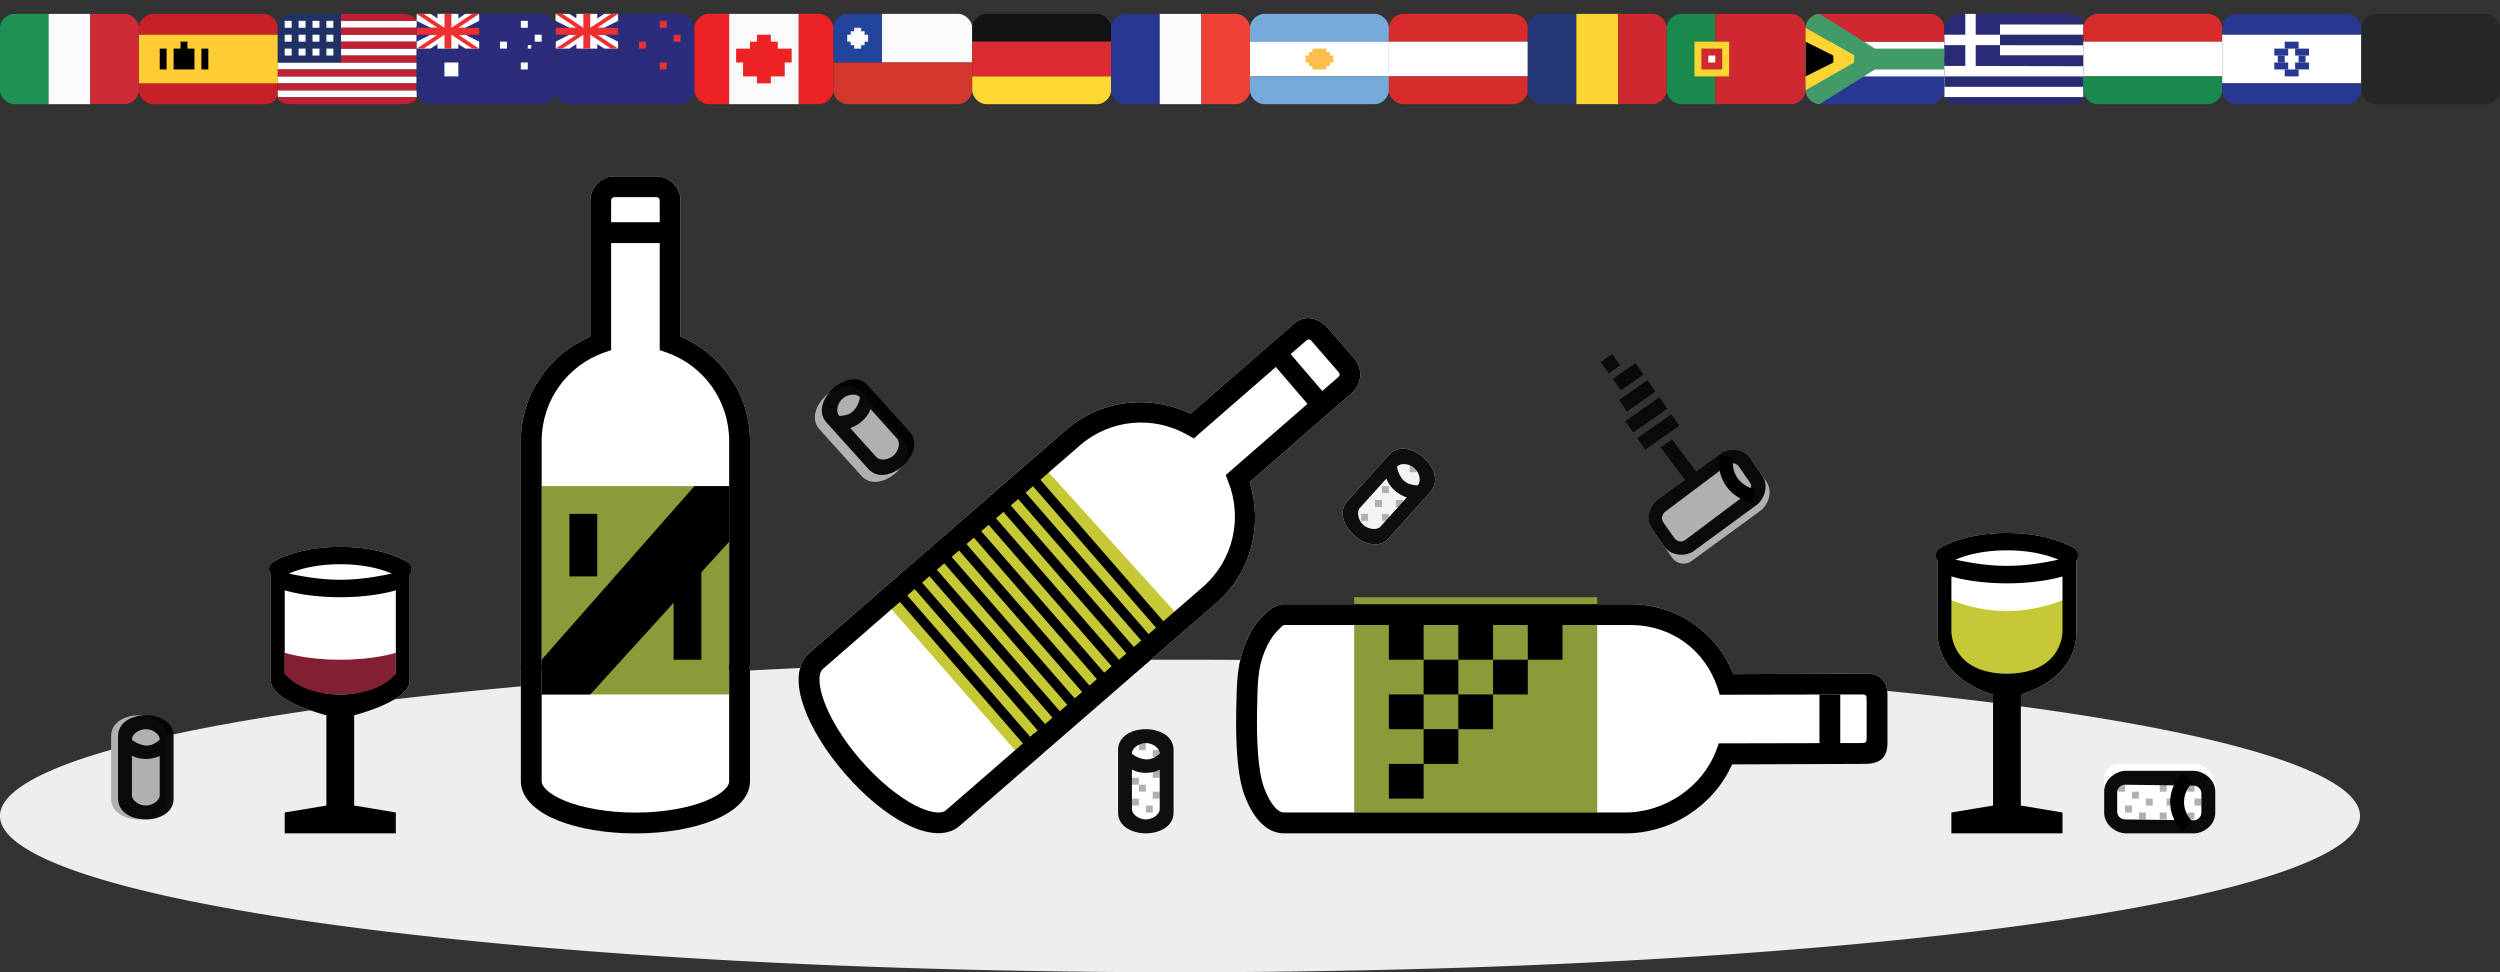 <?xml version="1.0" encoding="UTF-8" standalone="no"?>
<!-- Created with Inkscape (http://www.inkscape.org/) -->

<svg
   xmlns:dc="http://purl.org/dc/elements/1.1/"
   xmlns:cc="http://creativecommons.org/ns#"
   xmlns:rdf="http://www.w3.org/1999/02/22-rdf-syntax-ns#"
   xmlns:svg="http://www.w3.org/2000/svg"
   xmlns="http://www.w3.org/2000/svg"
   xmlns:sodipodi="http://sodipodi.sourceforge.net/DTD/sodipodi-0.dtd"
   xmlns:inkscape="http://www.inkscape.org/namespaces/inkscape"
   width="360"
   height="140"
   id="svg2"
   version="1.1"
   inkscape:version="0.48.2 r9819"
   sodipodi:docname="sprite.svg"
   inkscape:export-filename="../sprite@2x.png"
   inkscape:export-xdpi="180"
   inkscape:export-ydpi="180">
  <rect width="100%" height="100%" fill="#333333" stroke="none"/>
  <defs
     id="defs4">
    <inkscape:perspective
       sodipodi:type="inkscape:persp3d"
       inkscape:vp_x="0 : 400 : 1"
       inkscape:vp_y="0 : 1000 : 0"
       inkscape:vp_z="960 : 400 : 1"
       inkscape:persp3d-origin="480 : 266.66667 : 1"
       id="perspective3822" />
    <clipPath
       clipPathUnits="userSpaceOnUse"
       id="clipPath11799">
      <rect
         y="252.362"
         x="20"
         height="20"
         width="20"
         id="rect11801"
         style="color:#000000;fill:#e6e6e6;fill-opacity:1;fill-rule:nonzero;stroke:none;stroke-width:3;marker:none;visibility:visible;display:inline;overflow:visible;enable-background:accumulate"
         ry="10" />
    </clipPath>
    <clipPath
       clipPathUnits="userSpaceOnUse"
       id="clipPath11803">
      <rect
         y="252.362"
         x="20"
         height="20"
         width="20"
         id="rect11805"
         style="color:#000000;fill:#e6e6e6;fill-opacity:1;fill-rule:nonzero;stroke:none;stroke-width:3;marker:none;visibility:visible;display:inline;overflow:visible;enable-background:accumulate"
         ry="10" />
    </clipPath>
    <clipPath
       clipPathUnits="userSpaceOnUse"
       id="clipPath11807">
      <rect
         y="252.362"
         x="20"
         height="20"
         width="20"
         id="rect11809"
         style="color:#000000;fill:#e6e6e6;fill-opacity:1;fill-rule:nonzero;stroke:none;stroke-width:3;marker:none;visibility:visible;display:inline;overflow:visible;enable-background:accumulate"
         ry="10" />
    </clipPath>
  </defs>
  <sodipodi:namedview
     id="base"
     pagecolor="#ffffff"
     bordercolor="#666666"
     borderopacity="1.0"
     inkscape:pageopacity="0.0"
     inkscape:pageshadow="2"
     inkscape:zoom="1"
     inkscape:cx="237.48857"
     inkscape:cy="66.764437"
     inkscape:document-units="px"
     inkscape:current-layer="layer1"
     showgrid="false"
     inkscape:window-width="1280"
     inkscape:window-height="752"
     inkscape:window-x="0"
     inkscape:window-y="0"
     inkscape:window-maximized="1"
     showguides="true"
     inkscape:guide-bbox="true">
    <inkscape:grid
       type="xygrid"
       id="grid2985"
       empspacing="5"
       visible="true"
       enabled="true"
       snapvisiblegridlinesonly="true"
       color="#000000"
       opacity="0.063"
       empcolor="#000000"
       empopacity="0.125" />
  </sodipodi:namedview>
  <g
     inkscape:label="Layer 1"
     inkscape:groupmode="layer"
     id="layer1"
     transform="translate(0,-912.362)">
    <path
       sodipodi:type="arc"
       style="color:#000000;fill:#eeeeee;fill-opacity:1;fill-rule:nonzero;stroke:none;stroke-width:0;marker:none;visibility:visible;display:inline;overflow:visible;enable-background:accumulate"
       id="path14694"
       sodipodi:cx="160"
       sodipodi:cy="120"
       sodipodi:rx="160"
       sodipodi:ry="30"
       d="m 320,120 a 160,30 0 1 1 -320,0 160,30 0 1 1 320,0 z"
       transform="matrix(1.062,0,0,0.75,0,939.862)" />
    <path
       id="path14759"
       d="m 49,991.112 c -3.139,0 -5.538,0.523 -7.156,1.062 -1.619,0.539 -2.531,1.125 -2.531,1.125 -0.578,0.375 -0.731,1.266 -0.312,1.812 l 0,15.25 c 0,3 8,5 8,5 l 4,0 c 0,0 8,-2 8,-5 l 0,-15.25 c 0.419,-0.546 0.265,-1.438 -0.312,-1.812 0,0 -0.913,-0.586 -2.531,-1.125 C 54.538,991.635 52.139,991.112 49,991.112 z"
       style="fill:#ffffff;fill-opacity:1;stroke:none"
       inkscape:connector-curvature="0"
       sodipodi:nodetypes="ssccsccsccss" />
    <path
       inkscape:connector-curvature="0"
       id="path14756"
       d="m 289,989.112 c -3.139,0 -5.538,0.523 -7.156,1.062 -1.619,0.539 -2.531,1.125 -2.531,1.125 -0.578,0.375 -0.731,1.266 -0.312,1.812 l 0,10.25 c 0,7 8,9 8,9 l 4,0 c 0,0 8,-2 8,-9 l 0,-10.25 c 0.419,-0.546 0.265,-1.438 -0.312,-1.812 0,0 -0.913,-0.586 -2.531,-1.125 -1.619,-0.539 -4.017,-1.062 -7.156,-1.062 z"
       style="fill:#ffffff;fill-opacity:1;stroke:none"
       sodipodi:nodetypes="ssccsccsccss" />
    <path
       sodipodi:nodetypes="sccsccs"
       inkscape:connector-curvature="0"
       id="path14729"
       d="m 205.019,978.289 c -1.486,-1.338 -3.642,-1.933 -4.98,-0.447 l -6.022,6.688 c -1.338,1.486 -0.521,3.567 0.965,4.906 1.486,1.338 3.64,1.936 4.98,0.447 l 6.022,-6.688 c 1.338,-1.486 0.521,-3.568 -0.965,-4.906 z"
       style="color:#000000;fill:#ffffff;fill-opacity:0.941;fill-rule:nonzero;stroke:none;stroke-width:3;marker:none;visibility:visible;display:inline;overflow:visible;enable-background:accumulate" />
    <path
       style="color:#000000;fill:#ffffff;fill-opacity:0.941;fill-rule:nonzero;stroke:none;stroke-width:3;marker:none;visibility:visible;display:inline;overflow:visible;enable-background:accumulate"
       d="m 165,1017.362 c -2,0 -4,1 -4,3 l 0,9 c 0,2 2,3 4,3 2,0 4,-1 4,-3 l 0,-9 c 0,-2 -2,-3 -4,-3 z"
       id="path14727"
       inkscape:connector-curvature="0"
       sodipodi:nodetypes="sccsccs" />
    <path
       sodipodi:nodetypes="ccccccccccccsccc"
       inkscape:connector-curvature="0"
       id="path14725"
       d="m 185,999.362 c -1.334,-0.023 -2.437,0.965 -3.36,1.905 -0.923,0.94 -1.633,2.189 -2.25,3.656 -1.234,2.936 -1.299,5.447 -1.375,9.762 -0.075,4.315 0.088,9.292 1.219,12.268 0.565,1.488 1.266,2.748 2.156,3.719 0.89,0.971 2.072,1.664 3.406,1.688 l 49,0 c 6.785,0.118 13,-4 15.624,-9.925 l 19.156,-0.076 c 2.219,8e-4 3.219,-0.999 3.219,-2.999 l 0,-7 c -0.022,-1.868 -1,-3.008 -3,-3 l -19.156,0.076 c -2.429,-5.902 -7.856,-9.955 -14.64,-10.073 z"
       style="font-size:medium;font-style:normal;font-variant:normal;font-weight:normal;font-stretch:normal;text-indent:0;text-align:start;text-decoration:none;line-height:normal;letter-spacing:normal;word-spacing:normal;text-transform:none;direction:ltr;block-progression:tb;writing-mode:lr-tb;text-anchor:start;baseline-shift:baseline;color:#000000;fill:#ffffff;fill-opacity:1;stroke:none;stroke-width:3;marker:none;visibility:visible;display:inline;overflow:visible;enable-background:accumulate;font-family:Sans;-inkscape-font-specification:Sans" />
    <path
       sodipodi:nodetypes="ccccccccccccssscscccccccccccccc"
       inkscape:connector-curvature="0"
       id="path14723"
       d="m 186.156,959.125 -14.719,12.812 c -5.758,-2.771 -12.811,-2.113 -17.938,2.344 L 129.344,995.25 c -0.139,0.121 -0.253,0.261 -0.375,0.375 -0.036,0.033 -0.091,0.061 -0.125,0.094 -0.02,0.019 -0.043,0.044 -0.062,0.062 l 0.031,0.031 c -0.031,0.029 -0.14,0.074 -0.156,0.094 -0.077,0.095 0.042,-0.035 0.125,-0.125 -0.059,0.045 -0.124,0.07 -0.188,0.125 l -12.062,10.5 c -1.007,0.875 -1.474,2.184 -1.531,3.5 -0.057,1.316 0.226,2.715 0.75,4.219 1.047,3.007 3.106,6.399 5.938,9.656 2.832,3.257 5.887,5.763 8.719,7.219 1.416,0.728 2.783,1.186 4.094,1.312 1.311,0.126 2.649,-0.125 3.656,-1 l 12.094,-10.5 c 0.077,-0.067 0.105,-0.104 0.156,-0.156 0.01,-0.01 0.021,-0.023 0.031,-0.031 0.159,-0.133 0.07,-0.06 0.094,-0.094 l 0,-0.031 0.031,0.031 c 0.14,-0.113 0.287,-0.244 0.438,-0.375 l 24.156,-20.969 c 5.115,-4.447 6.704,-11.329 4.781,-17.406 l 14.75,-12.844 c 1.444,-1.255 1.599,-3.494 0.344,-4.938 l -3.938,-4.531 C 190,958.362 188,957.362 186.156,959.125 z"
       style="font-size:medium;font-style:normal;font-variant:normal;font-weight:normal;font-stretch:normal;text-indent:0;text-align:start;text-decoration:none;line-height:normal;letter-spacing:normal;word-spacing:normal;text-transform:none;direction:ltr;block-progression:tb;writing-mode:lr-tb;text-anchor:start;baseline-shift:baseline;color:#000000;fill:#ffffff;fill-opacity:1;stroke:none;stroke-width:3;marker:none;visibility:visible;display:inline;overflow:visible;enable-background:accumulate;font-family:Sans;-inkscape-font-specification:Sans" />
    <path
       inkscape:connector-curvature="0"
       id="path14721"
       d="m 88.5,937.75 c -1.913,0 -3.5,1.587 -3.5,3.5 l 0,19.562 c -5.859,2.532 -10,8.277 -10,15.062 l 0,32 c 0,0.203 0.024,0.356 0.031,0.531 0.002,0.062 -0.002,0.129 0,0.188 -0.004,-0.098 -0.008,-0.089 0,0.062 -0.005,0.073 -0.031,0.135 -0.031,0.219 l 0,16 c 0,1.334 0.701,2.499 1.656,3.406 0.956,0.907 2.178,1.627 3.656,2.219 2.957,1.183 6.871,1.875 11.188,1.875 4.316,0 8.231,-0.692 11.188,-1.875 1.478,-0.591 2.701,-1.312 3.656,-2.219 0.956,-0.907 1.656,-2.072 1.656,-3.406 l 0,-16 c 0,-0.115 -0.025,-0.173 -0.031,-0.25 8.5e-4,-0.019 -8.4e-4,-0.043 0,-0.062 8.4e-4,-0.02 -8.3e-4,-0.043 0,-0.062 -0.001,-0.015 0.001,-0.05 0,-0.062 0.007,-0.183 0.031,-0.362 0.031,-0.564 l 0,-32 c 0,-6.786 -4.141,-12.531 -10,-15.062 L 98,941.25 c 0,-1.913 -1.587,-3.5 -3.5,-3.5 z"
       style="font-size:medium;font-style:normal;font-variant:normal;font-weight:normal;font-stretch:normal;text-indent:0;text-align:start;text-decoration:none;line-height:normal;letter-spacing:normal;word-spacing:normal;text-transform:none;direction:ltr;block-progression:tb;writing-mode:lr-tb;text-anchor:start;baseline-shift:baseline;color:#000000;fill:#ffffff;fill-opacity:1;stroke:none;stroke-width:3;marker:none;visibility:visible;display:inline;overflow:visible;enable-background:accumulate;font-family:Sans;-inkscape-font-specification:Sans"
       sodipodi:nodetypes="sscsscccsscssscssccccsscsss" />
    <path
       sodipodi:nodetypes="sssssssss"
       inkscape:connector-curvature="0"
       id="path14692"
       d="m 305,1022.362 c -1.108,0 -2,0.892 -2,2 l 0,5 c 0,1.108 0.892,2 2,2 l 11,0 c 1.108,0 3,-1 3,-3 l 0,-3 c 0,-2 -2,-3 -3,-3 z"
       style="color:#000000;fill:#ffffff;fill-opacity:1;fill-rule:nonzero;stroke:none;stroke-width:2.5;marker:none;visibility:visible;display:inline;overflow:visible;enable-background:accumulate" />
    <path
       sodipodi:nodetypes="sccsccs"
       inkscape:connector-curvature="0"
       id="path6757"
       d="m 118.982,969.289 c 1.486,-1.338 3.642,-1.933 4.98,-0.447 l 6.022,6.688 c 1.338,1.486 0.521,3.567 -0.965,4.906 -1.486,1.338 -3.64,1.936 -4.98,0.447 l -6.022,-6.688 c -1.338,-1.486 -0.521,-3.568 0.965,-4.906 z"
       style="color:#000000;fill:#b0b0b0;fill-opacity:1;fill-rule:nonzero;stroke:none;stroke-width:3;marker:none;visibility:visible;display:inline;overflow:visible;enable-background:accumulate" />
    <path
       id="path8990"
       style="fill:#ffffff;fill-opacity:1;fill-rule:nonzero;stroke:none"
       d="m 300,918.868 -12.905,-0.015 0,1.5 12.905,0"
       inkscape:connector-curvature="0"
       sodipodi:nodetypes="cccc" />
    <rect
       style="color:#000000;fill:#ffffff;fill-opacity:1;fill-rule:nonzero;stroke:none;stroke-width:7;marker:none;visibility:visible;display:inline;overflow:visible;enable-background:accumulate"
       id="rect8859"
       width="20"
       height="6"
       x="260"
       y="918.362" />
    <path
       id="path208"
       style="fill:#c62127;fill-opacity:1;fill-rule:nonzero;stroke:none"
       d="m 20,925.362 c 0,1 1,2 2,2 l 16.3,0 C 39.239,927.362 40,926.624 40,925.713 l 0,-1.351 -20,0"
       inkscape:connector-curvature="0"
       sodipodi:nodetypes="cssscc" />
    <path
       id="path210"
       style="fill:#c62127;fill-opacity:1;fill-rule:nonzero;stroke:none"
       d="m 22,914.362 c -1,0 -2,1 -2,2 l 0,1 20,0 0,-1 c 0,-1 -1,-2 -2,-2"
       inkscape:connector-curvature="0"
       sodipodi:nodetypes="csccsc" />
    <path
       id="path212"
       style="fill:#fecd33;fill-opacity:1;fill-rule:nonzero;stroke:none"
       d="m 20,924.362 20,0 0,-7 -20,0 z"
       inkscape:connector-curvature="0"
       sodipodi:nodetypes="ccccc" />
    <rect
       style="color:#000000;fill:#000000;fill-opacity:1;fill-rule:nonzero;stroke:none;stroke-width:7;marker:none;visibility:visible;display:inline;overflow:visible;enable-background:accumulate"
       id="rect4555"
       width="3"
       height="3"
       x="25"
       y="919.362" />
    <rect
       y="919.362"
       x="29.01"
       height="3"
       width="0.99"
       id="rect4557"
       style="color:#000000;fill:#000000;fill-opacity:1;fill-rule:nonzero;stroke:none;stroke-width:7;marker:none;visibility:visible;display:inline;overflow:visible;enable-background:accumulate" />
    <rect
       style="color:#000000;fill:#000000;fill-opacity:1;fill-rule:nonzero;stroke:none;stroke-width:7;marker:none;visibility:visible;display:inline;overflow:visible;enable-background:accumulate"
       id="rect4559"
       width="0.99"
       height="3"
       x="23"
       y="919.362" />
    <rect
       y="918.362"
       x="26"
       height="1.96"
       width="0.99"
       id="rect4561"
       style="color:#000000;fill:#000000;fill-opacity:1;fill-rule:nonzero;stroke:none;stroke-width:7;marker:none;visibility:visible;display:inline;overflow:visible;enable-background:accumulate" />
    <path
       id="path1950"
       style="fill:#1d9253;fill-opacity:1;fill-rule:nonzero;stroke:none"
       d="m 2,914.362 c -1,0 -2,1 -2,2 l 0,9 c 0,1 1,2 2,2 l 5,0 0,-13"
       inkscape:connector-curvature="0"
       sodipodi:nodetypes="cssscc" />
    <path
       id="path1952"
       style="fill:#fafafa;fill-opacity:1;fill-rule:nonzero;stroke:none"
       d="m 7,927.362 6,0 0,-13 -6,0 z"
       inkscape:connector-curvature="0"
       sodipodi:nodetypes="ccccc" />
    <path
       id="path1954"
       style="fill:#ce2b37;fill-opacity:1;fill-rule:nonzero;stroke:none"
       d="m 13,914.362 0,13 5,0 c 1,0 2,-1 2,-2 l 0,-9 c 0,-1 -1,-2 -2,-2"
       inkscape:connector-curvature="0"
       sodipodi:nodetypes="ccsssc" />
    <path
       id="path1614"
       style="fill:#ffffff;fill-opacity:1;fill-rule:nonzero;stroke:none"
       d="m 40,921.364 0,1 20,0 0,-1 -20,0"
       inkscape:connector-curvature="0" />
    <path
       id="path1616"
       style="fill:#ffffff;fill-opacity:1;fill-rule:nonzero;stroke:none"
       d="m 49.095,920.362 10.905,0 0,-1.001 -10.905,0 z"
       inkscape:connector-curvature="0"
       sodipodi:nodetypes="ccccc" />
    <path
       id="path1618"
       style="fill:#ffffff;fill-opacity:1;fill-rule:nonzero;stroke:none"
       d="m 40,924.366 19.999,0 0,-1.001 -19.999,0 0,1.001 z"
       inkscape:connector-curvature="0" />
    <path
       id="path1620"
       style="fill:#ffffff;fill-opacity:1;fill-rule:nonzero;stroke:none"
       d="m 40,925.713 0,0.649 20,0 0,-0.995 -20,0 0,0.345"
       inkscape:connector-curvature="0"
       sodipodi:nodetypes="cccccc" />
    <path
       id="path1622"
       style="fill:#ffffff;fill-opacity:1;fill-rule:nonzero;stroke:none"
       d="m 60,915.362 -10.905,-0.01 0,1.001 10.905,0"
       inkscape:connector-curvature="0"
       sodipodi:nodetypes="cccc" />
    <path
       id="path1624"
       style="fill:#ffffff;fill-opacity:1;fill-rule:nonzero;stroke:none"
       d="m 49.095,918.36 10.905,0 0,-1.001 -10.905,0 z"
       inkscape:connector-curvature="0"
       sodipodi:nodetypes="ccccc" />
    <path
       id="path1626"
       style="fill:#bf2033;fill-opacity:1;fill-rule:nonzero;stroke:none"
       d="m 49.095,914.362 0,0.994 L 60,915.366 c -0.262,-0.585 -1,-1 -2,-1"
       inkscape:connector-curvature="0"
       sodipodi:nodetypes="cccc" />
    <path
       id="path1628"
       style="fill:#bf2033;fill-opacity:1;fill-rule:nonzero;stroke:none"
       d="m 49.095,917.359 10.905,0 0,-1.001 -10.905,0 z"
       inkscape:connector-curvature="0"
       sodipodi:nodetypes="ccccc" />
    <path
       id="path1630"
       style="fill:#bf2033;fill-opacity:1;fill-rule:nonzero;stroke:none"
       d="m 49.095,919.361 10.905,0 0,-1.001 -10.905,0 z"
       inkscape:connector-curvature="0"
       sodipodi:nodetypes="ccccc" />
    <path
       id="path1632"
       style="fill:#bf2033;fill-opacity:1;fill-rule:nonzero;stroke:none"
       d="m 49.095,921.364 10.905,0 0,-1.002 -10.905,0 z"
       inkscape:connector-curvature="0"
       sodipodi:nodetypes="ccccc" />
    <path
       id="path1634"
       style="fill:#bf2033;fill-opacity:1;fill-rule:nonzero;stroke:none"
       d="m 40,923.365 19.999,0 0,-1.001 -19.999,0 0,1.001 z"
       inkscape:connector-curvature="0" />
    <path
       id="path1636"
       style="fill:#bf2033;fill-opacity:1;fill-rule:nonzero;stroke:none"
       d="m 40,925.368 19.999,0 0,-1.001 -19.999,0 0,1.001 z"
       inkscape:connector-curvature="0" />
    <path
       id="path1638"
       style="fill:#bf2033;fill-opacity:1;fill-rule:nonzero;stroke:none"
       d="m 58,927.362 c 2,0 2,-1 2,-1 l -20,0 c 0,0 0,1 2,1"
       inkscape:connector-curvature="0"
       sodipodi:nodetypes="cccc" />
    <path
       id="path1640"
       style="fill:#213065;fill-opacity:1;fill-rule:nonzero;stroke:none"
       d="m 49.095,920.363 0,-6 L 42,914.362 c -1,0 -2,1 -2,2 l 1.6e-4,5.002 9.095,0 0,-1.002"
       inkscape:connector-curvature="0"
       sodipodi:nodetypes="cccczcc" />
    <rect
       style="color:#000000;fill:#ffffff;fill-opacity:1;fill-rule:nonzero;stroke:none;stroke-width:7;marker:none;visibility:visible;display:inline;overflow:visible;enable-background:accumulate"
       id="rect7256"
       width="1"
       height="1"
       x="41"
       y="919.362" />
    <rect
       y="919.362"
       x="43"
       height="1"
       width="1"
       id="rect7258"
       style="color:#000000;fill:#ffffff;fill-opacity:1;fill-rule:nonzero;stroke:none;stroke-width:7;marker:none;visibility:visible;display:inline;overflow:visible;enable-background:accumulate" />
    <rect
       style="color:#000000;fill:#ffffff;fill-opacity:1;fill-rule:nonzero;stroke:none;stroke-width:7;marker:none;visibility:visible;display:inline;overflow:visible;enable-background:accumulate"
       id="rect7260"
       width="1"
       height="1"
       x="45"
       y="919.362" />
    <rect
       y="919.362"
       x="47"
       height="1"
       width="1"
       id="rect7262"
       style="color:#000000;fill:#ffffff;fill-opacity:1;fill-rule:nonzero;stroke:none;stroke-width:7;marker:none;visibility:visible;display:inline;overflow:visible;enable-background:accumulate" />
    <rect
       y="917.362"
       x="41"
       height="1"
       width="1"
       id="rect7266"
       style="color:#000000;fill:#ffffff;fill-opacity:1;fill-rule:nonzero;stroke:none;stroke-width:7;marker:none;visibility:visible;display:inline;overflow:visible;enable-background:accumulate" />
    <rect
       style="color:#000000;fill:#ffffff;fill-opacity:1;fill-rule:nonzero;stroke:none;stroke-width:7;marker:none;visibility:visible;display:inline;overflow:visible;enable-background:accumulate"
       id="rect7268"
       width="1"
       height="1"
       x="43"
       y="917.362" />
    <rect
       y="917.362"
       x="45"
       height="1"
       width="1"
       id="rect7270"
       style="color:#000000;fill:#ffffff;fill-opacity:1;fill-rule:nonzero;stroke:none;stroke-width:7;marker:none;visibility:visible;display:inline;overflow:visible;enable-background:accumulate" />
    <rect
       style="color:#000000;fill:#ffffff;fill-opacity:1;fill-rule:nonzero;stroke:none;stroke-width:7;marker:none;visibility:visible;display:inline;overflow:visible;enable-background:accumulate"
       id="rect7272"
       width="1"
       height="1"
       x="47"
       y="917.362" />
    <rect
       style="color:#000000;fill:#ffffff;fill-opacity:1;fill-rule:nonzero;stroke:none;stroke-width:7;marker:none;visibility:visible;display:inline;overflow:visible;enable-background:accumulate"
       id="rect7274"
       width="1"
       height="1"
       x="41"
       y="915.362" />
    <rect
       y="915.362"
       x="43"
       height="1"
       width="1"
       id="rect7276"
       style="color:#000000;fill:#ffffff;fill-opacity:1;fill-rule:nonzero;stroke:none;stroke-width:7;marker:none;visibility:visible;display:inline;overflow:visible;enable-background:accumulate" />
    <rect
       style="color:#000000;fill:#ffffff;fill-opacity:1;fill-rule:nonzero;stroke:none;stroke-width:7;marker:none;visibility:visible;display:inline;overflow:visible;enable-background:accumulate"
       id="rect7278"
       width="1"
       height="1"
       x="45"
       y="915.362" />
    <rect
       y="915.362"
       x="47"
       height="1"
       width="1"
       id="rect7280"
       style="color:#000000;fill:#ffffff;fill-opacity:1;fill-rule:nonzero;stroke:none;stroke-width:7;marker:none;visibility:visible;display:inline;overflow:visible;enable-background:accumulate" />
    <path
       inkscape:connector-curvature="0"
       d="m 82,914.362 c -1,0 -2,1 -2,2 l 0,9 c 0,1 1,2 2,2 l 16,0 c 1,0 2,-1 2,-2 l 0,-9 c 0,-1 -1,-2 -2,-2"
       style="fill:#2a2d7c;fill-opacity:1;fill-rule:nonzero;stroke:none"
       id="path7385"
       sodipodi:nodetypes="ccsssssc" />
    <rect
       style="color:#000000;fill:#ed2f31;fill-opacity:1;fill-rule:nonzero;stroke:none;stroke-width:7;marker:none;visibility:visible;display:inline;overflow:visible;enable-background:accumulate"
       id="rect7441"
       width="1"
       height="1"
       x="95"
       y="921.362" />
    <rect
       y="918.362"
       x="92"
       height="1"
       width="1"
       id="rect7449"
       style="color:#000000;fill:#ed2f31;fill-opacity:1;fill-rule:nonzero;stroke:none;stroke-width:7;marker:none;visibility:visible;display:inline;overflow:visible;enable-background:accumulate" />
    <rect
       style="color:#000000;fill:#ed2f31;fill-opacity:1;fill-rule:nonzero;stroke:none;stroke-width:7;marker:none;visibility:visible;display:inline;overflow:visible;enable-background:accumulate"
       id="rect7451"
       width="1"
       height="1"
       x="97"
       y="917.362" />
    <rect
       y="915.362"
       x="95"
       height="1"
       width="1"
       id="rect7453"
       style="color:#000000;fill:#ed2f31;fill-opacity:1;fill-rule:nonzero;stroke:none;stroke-width:7;marker:none;visibility:visible;display:inline;overflow:visible;enable-background:accumulate" />
    <path
       style="color:#000000;fill:#ffffff;fill-opacity:1;fill-rule:nonzero;stroke:none;stroke-width:7;marker:none;visibility:visible;display:inline;overflow:visible;enable-background:accumulate"
       d="m 80,914.362 0,1 2,1 1,0 0,1 -1,0 -2,1 0,1 2,0 1,-0.656 0,0.656 3,0 0,-0.656 1,0.656 2,0 0,-1 -2,-1 -1,0 0,-1 1,0 2,-1 0,-1 -2,0 -1,0.656 0,-0.656 -3,0 0,0.656 -1,-0.656 -2,0 z"
       id="rect8235"
       inkscape:connector-curvature="0" />
    <path
       style="fill:#ed2f31;fill-opacity:1;fill-rule:nonzero;stroke:none"
       d="m 80,914.362 3,2 -3,0 0,1 3,0 -3,2 1,0 3,-2 0,2 1,0 0,-2 3,2 1,0 -3,-2 3,0 0,-0.969 -3,-0.031 3,-2 -1,0 -3,2 0,-2 -1,0 0,2 -3,-2 -1,0 z"
       id="path7435"
       inkscape:connector-curvature="0" />
    <path
       sodipodi:nodetypes="ccsssssc"
       id="path8272"
       style="fill:#2a2d7c;fill-opacity:1;fill-rule:nonzero;stroke:none"
       d="m 62,914.362 c -1,0 -2,1 -2,2 l 0,9 c 0,1 1,2 2,2 l 16,0 c 1,0 2,-1 2,-2 l 0,-9 c 0,-1 -1,-2 -2,-2"
       inkscape:connector-curvature="0" />
    <rect
       y="921.362"
       x="75"
       height="1"
       width="1"
       id="rect8274"
       style="color:#000000;fill:#ffffff;fill-opacity:1;fill-rule:nonzero;stroke:none;stroke-width:7;marker:none;visibility:visible;display:inline;overflow:visible;enable-background:accumulate" />
    <rect
       style="color:#000000;fill:#ffffff;fill-opacity:1;fill-rule:nonzero;stroke:none;stroke-width:7;marker:none;visibility:visible;display:inline;overflow:visible;enable-background:accumulate"
       id="rect8276"
       width="1"
       height="1"
       x="72"
       y="918.362" />
    <rect
       y="917.362"
       x="77"
       height="1"
       width="1"
       id="rect8278"
       style="color:#000000;fill:#ffffff;fill-opacity:1;fill-rule:nonzero;stroke:none;stroke-width:7;marker:none;visibility:visible;display:inline;overflow:visible;enable-background:accumulate" />
    <rect
       style="color:#000000;fill:#ffffff;fill-opacity:1;fill-rule:nonzero;stroke:none;stroke-width:7;marker:none;visibility:visible;display:inline;overflow:visible;enable-background:accumulate"
       id="rect8280"
       width="1"
       height="1"
       x="75"
       y="915.362" />
    <path
       inkscape:connector-curvature="0"
       id="path8282"
       d="m 60,914.362 0,1 2,1 1,0 0,1 -1,0 -2,1 0,1 2,0 1,-0.656 0,0.656 3,0 0,-0.656 1,0.656 2,0 0,-1 -2,-1 -1,0 0,-1 1,0 2,-1 0,-1 -2,0 -1,0.656 0,-0.656 -3,0 0,0.656 -1,-0.656 -2,0 z"
       style="color:#000000;fill:#ffffff;fill-opacity:1;fill-rule:nonzero;stroke:none;stroke-width:7;marker:none;visibility:visible;display:inline;overflow:visible;enable-background:accumulate" />
    <path
       inkscape:connector-curvature="0"
       id="path8284"
       d="m 60,914.362 3,2 -3,0 0,1 3,0 -3,2 1,0 3,-2 0,2 1,0 0,-2 3,2 1,0 -3,-2 3,0 0,-0.969 -3,-0.031 3,-2 -1,0 -3,2 0,-2 -1,0 0,2 -3,-2 -1,0 z"
       style="fill:#ed2f31;fill-opacity:1;fill-rule:nonzero;stroke:none" />
    <rect
       style="color:#000000;fill:#ffffff;fill-opacity:1;fill-rule:nonzero;stroke:none;stroke-width:7;marker:none;visibility:visible;display:inline;overflow:visible;enable-background:accumulate"
       id="rect8286"
       width="2"
       height="2"
       x="64"
       y="921.362" />
    <rect
       style="color:#000000;fill:#ffffff;fill-opacity:1;fill-rule:nonzero;stroke:none;stroke-width:7;marker:none;visibility:visible;display:inline;overflow:visible;enable-background:accumulate"
       id="rect8288"
       width="0.5"
       height="0.5"
       x="76"
       y="918.862" />
    <path
       id="path56"
       style="fill:#fafafa;fill-opacity:1;fill-rule:nonzero;stroke:none"
       d="m 127,914.362 0,7 13,0 0,-5 c 0,-1 -1,-2 -2,-2"
       inkscape:connector-curvature="0"
       sodipodi:nodetypes="cccsc" />
    <path
       id="path58"
       style="fill:#23449c;fill-opacity:1;fill-rule:nonzero;stroke:none"
       d="m 122,914.362 c -1,0 -2,1 -2,2 l 0,5 7,0 0,-7"
       inkscape:connector-curvature="0"
       sodipodi:nodetypes="csccc" />
    <path
       id="path60"
       style="fill:#d3362a;fill-opacity:1;fill-rule:nonzero;stroke:none"
       d="m 120,920.862 0,4.5 c 0,1 1,2 2,2 l 16,0 c 1,0 2,-1 2,-2 l 0,-4 -20,0"
       inkscape:connector-curvature="0"
       sodipodi:nodetypes="csssscc" />
    <path
       sodipodi:nodetypes="cssscc"
       inkscape:connector-curvature="0"
       d="m 102,914.362 c -1,0 -2,1 -2,2 l 0,9 c 0,1 1,2 2,2 l 3,0 0,-13"
       style="fill:#ed2224;fill-opacity:1;fill-rule:nonzero;stroke:none"
       id="path8331" />
    <path
       sodipodi:nodetypes="ccsssc"
       inkscape:connector-curvature="0"
       d="m 115,914.362 0,13 3,0 c 1,0 2,-1 2,-2 l 0,-9 c 0,-1 -1,-2 -2,-2"
       style="fill:#ed2224;fill-opacity:1;fill-rule:nonzero;stroke:none"
       id="path8335" />
    <path
       sodipodi:nodetypes="ccccc"
       inkscape:connector-curvature="0"
       d="m 105,927.362 10,0 0,-13 -10,0 z"
       style="fill:#fafafa;fill-opacity:1;fill-rule:nonzero;stroke:none"
       id="path8333" />
    <path
       style="color:#000000;fill:#ed2224;fill-opacity:1;fill-rule:nonzero;stroke:none;stroke-width:7;marker:none;visibility:visible;display:inline;overflow:visible;enable-background:accumulate"
       d="m 109,917.362 0,1 -1,0 0,1 -1,0 -1,0 0,2 1,0 0,2 2,0 0,1 2,0 0,-1 2,0 0,-2 1,0 0,-2 -1,0 -1,0 0,-1 -1,0 0,-1 z"
       id="rect8337"
       inkscape:connector-curvature="0"
       sodipodi:nodetypes="ccccccccccccccccccccccc" />
    <path
       style="color:#000000;fill:#fafafa;fill-opacity:1;fill-rule:nonzero;stroke:none;stroke-width:7;marker:none;visibility:visible;display:inline;overflow:visible;enable-background:accumulate"
       d="m 123,916.362 0,0.5 -0.5,0 0,0.5 -0.5,0 0,1 0.5,0 0,0.5 0.5,0 0,0.5 1,0 0,-0.5 0.5,0 0,-0.5 0.5,0 0,-1 -0.5,0 0,-0.5 -0.5,0 0,-0.5 -1,0 z"
       id="rect8348"
       inkscape:connector-curvature="0" />
    <path
       id="path1922"
       style="fill:#121212;fill-opacity:1;fill-rule:nonzero;stroke:none"
       d="m 142,914.362 c -1,0 -2,1 -2,2 l 0,2 20,0 0,-2 c 0,-1 -1,-2 -2,-2"
       inkscape:connector-curvature="0"
       sodipodi:nodetypes="ccccsc" />
    <path
       id="path1924"
       style="fill:#db2c32;fill-opacity:1;fill-rule:nonzero;stroke:none"
       d="m 140,923.362 20,0 0,-5 -20,0 0,5 z"
       inkscape:connector-curvature="0" />
    <path
       id="path1926"
       style="fill:#fed733;fill-opacity:1;fill-rule:nonzero;stroke:none"
       d="m 140,925.362 c 0,1 1,2 2,2 l 16,0 c 1,0 2,-1 2,-2 l 0,-2 -20,0"
       inkscape:connector-curvature="0"
       sodipodi:nodetypes="cssscc" />
    <path
       sodipodi:nodetypes="cssscc"
       inkscape:connector-curvature="0"
       d="m 162,914.362 c -1,0 -2,1 -2,2 l 0,9 c 0,1 1,2 2,2 l 5,0 0,-13"
       style="fill:#283890;fill-opacity:1;fill-rule:nonzero;stroke:none"
       id="path8381" />
    <path
       sodipodi:nodetypes="ccccc"
       inkscape:connector-curvature="0"
       d="m 167,927.362 6,0 0,-13 -6,0 z"
       style="fill:#fafafa;fill-opacity:1;fill-rule:nonzero;stroke:none"
       id="path8383" />
    <path
       sodipodi:nodetypes="ccsssc"
       inkscape:connector-curvature="0"
       d="m 173,914.362 0,13 5,0 c 1,0 2,-1 2,-2 l 0,-9 c 0,-1 -1,-2 -2,-2"
       style="fill:#ef4236;fill-opacity:1;fill-rule:nonzero;stroke:none"
       id="path8385" />
    <path
       sodipodi:nodetypes="ccccsc"
       inkscape:connector-curvature="0"
       d="m 182,914.362 c -1,0 -2,1 -2,2 l 0,2 20,0 0,-2 c 0,-1 -1,-2 -2,-2"
       style="fill:#75aadb;fill-opacity:1;fill-rule:nonzero;stroke:none"
       id="path8737" />
    <path
       inkscape:connector-curvature="0"
       d="m 180,923.362 20,0 0,-5 -20,0 0,5 z"
       style="fill:#ffffff;fill-opacity:1;fill-rule:nonzero;stroke:none"
       id="path8739" />
    <path
       sodipodi:nodetypes="cssscc"
       inkscape:connector-curvature="0"
       d="m 180,925.362 c 0,1 1,2 2,2 l 16,0 c 1,0 2,-1 2,-2 l 0,-2 -20,0"
       style="fill:#75aadb;fill-opacity:1;fill-rule:nonzero;stroke:none"
       id="path8741" />
    <path
       id="path8743"
       d="m 189,919.362 0,0.5 -0.5,0 0,0.5 -0.5,0 0,1 0.5,0 0,0.5 0.5,0 0,0.5 2,0 0,-0.5 0.5,0 0,-0.5 0.5,0 0,-1 -0.5,0 0,-0.5 -0.5,0 0,-0.5 z"
       style="color:#000000;fill:#fbbe4a;fill-opacity:1;fill-rule:nonzero;stroke:none;stroke-width:7;marker:none;visibility:visible;display:inline;overflow:visible;enable-background:accumulate"
       inkscape:connector-curvature="0"
       sodipodi:nodetypes="ccccccccccccccccccccc" />
    <path
       id="path8773"
       style="fill:#d72b2c;fill-opacity:1;fill-rule:nonzero;stroke:none"
       d="m 202,914.362 c -1,0 -2,1 -2,2 l 0,2 20,0 0,-2 c 0,-1 -1,-2 -2,-2"
       inkscape:connector-curvature="0"
       sodipodi:nodetypes="ccccsc" />
    <path
       id="path8775"
       style="fill:#ffffff;fill-opacity:1;fill-rule:nonzero;stroke:none"
       d="m 200,923.362 20,0 0,-5 -20,0 0,5 z"
       inkscape:connector-curvature="0" />
    <path
       id="path8777"
       style="fill:#d72b2c;fill-opacity:1;fill-rule:nonzero;stroke:none"
       d="m 200,925.362 c 0,1 1,2 2,2 l 16,0 c 1,0 2,-1 2,-2 l 0,-2 -20,0"
       inkscape:connector-curvature="0"
       sodipodi:nodetypes="cssscc" />
    <path
       id="path8805"
       style="fill:#263779;fill-opacity:1;fill-rule:nonzero;stroke:none"
       d="m 222,914.362 c -1,0 -2,1 -2,2 l 0,9 c 0,1 1,2 2,2 l 5,0 0,-13"
       inkscape:connector-curvature="0"
       sodipodi:nodetypes="cssscc" />
    <path
       id="path8807"
       style="fill:#fbd632;fill-opacity:1;fill-rule:nonzero;stroke:none"
       d="m 227,927.362 6,0 0,-13 -6,0 z"
       inkscape:connector-curvature="0"
       sodipodi:nodetypes="ccccc" />
    <path
       id="path8809"
       style="fill:#ce2931;fill-opacity:1;fill-rule:nonzero;stroke:none"
       d="m 233,914.362 0,13 5,0 c 1,0 2,-1 2,-2 l 0,-9 c 0,-1 -1,-2 -2,-2"
       inkscape:connector-curvature="0"
       sodipodi:nodetypes="ccsssc" />
    <path
       sodipodi:nodetypes="cssscc"
       inkscape:connector-curvature="0"
       d="m 242,914.362 c -1,0 -2,1 -2,2 l 0,9 c 0,1 1,2 2,2 l 5,0 0,-13"
       style="fill:#1b884d;fill-opacity:1;fill-rule:nonzero;stroke:none"
       id="path8811" />
    <path
       sodipodi:nodetypes="ccsssc"
       inkscape:connector-curvature="0"
       d="m 247,914.362 0,13 11,0 c 1,0 2,-1 2,-2 l 0,-9 c 0,-1 -1,-2 -2,-2"
       style="fill:#ce2931;fill-opacity:1;fill-rule:nonzero;stroke:none"
       id="path8815" />
    <rect
       style="color:#000000;fill:#fbd632;fill-opacity:1;fill-rule:nonzero;stroke:none;stroke-width:7;marker:none;visibility:visible;display:inline;overflow:visible;enable-background:accumulate"
       id="rect8817"
       width="5"
       height="5"
       x="244"
       y="918.362" />
    <rect
       y="919.362"
       x="245"
       height="3"
       width="3"
       id="rect8819"
       style="color:#000000;fill:#ce2931;fill-opacity:1;fill-rule:nonzero;stroke:none;stroke-width:7;marker:none;visibility:visible;display:inline;overflow:visible;enable-background:accumulate" />
    <rect
       style="color:#000000;fill:#ffffff;fill-opacity:1;fill-rule:nonzero;stroke:none;stroke-width:7;marker:none;visibility:visible;display:inline;overflow:visible;enable-background:accumulate"
       id="rect8823"
       width="1"
       height="1"
       x="246"
       y="920.362" />
    <path
       sodipodi:nodetypes="ccccsc"
       inkscape:connector-curvature="0"
       d="m 262,914.362 c -1,0 -2,1 -2,2 l 0,2 20,0 0,-2 c 0,-1 -1,-2 -2,-2"
       style="fill:#ce2931;fill-opacity:1;fill-rule:nonzero;stroke:none"
       id="path8839" />
    <path
       sodipodi:nodetypes="cssscc"
       inkscape:connector-curvature="0"
       d="m 260,925.362 c 0,1 1,2 2,2 l 16,0 c 1,0 2,-1 2,-2 l 0,-2 -20,0"
       style="fill:#283890;fill-opacity:1;fill-rule:nonzero;stroke:none"
       id="path8843" />
    <path
       id="path8845"
       style="fill:#429a69;fill-opacity:1;fill-rule:nonzero;stroke:none"
       d="m 260,916.362 7,4 -7,5 c 0,1 1,2 2,2 l 8,-5 10,0 0,-3 -10,0 -8,-5 c -1,0 -2,1 -2,2 z"
       inkscape:connector-curvature="0"
       sodipodi:nodetypes="cccccccccc" />
    <path
       style="fill:#fbd632;fill-opacity:1;stroke:none"
       d="m 260,916.362 7,4 0,1 -7,4 z"
       id="path8851"
       inkscape:connector-curvature="0"
       sodipodi:nodetypes="ccccc" />
    <path
       inkscape:connector-curvature="0"
       id="path8853"
       d="m 260,918.362 4,2 0,1 -4,2 z"
       style="fill:#000000;fill-opacity:1;stroke:none"
       sodipodi:nodetypes="ccccc" />
    <path
       style="fill:#282a74;fill-opacity:1;fill-rule:nonzero;stroke:none"
       d="m 287.094,917.362 0,0.75 0,0.75 12.906,0 0,-0.75 0,-0.75 -12.906,0 z"
       id="path8930"
       inkscape:connector-curvature="0" />
    <path
       sodipodi:nodetypes="cccc"
       inkscape:connector-curvature="0"
       d="m 300,915.868 -12.905,-0.015 0,1.5 12.905,0"
       style="fill:#ffffff;fill-opacity:1;fill-rule:nonzero;stroke:none"
       id="path8936" />
    <path
       sodipodi:nodetypes="cccc"
       inkscape:connector-curvature="0"
       d="m 287.095,914.362 0,1.495 12.905,0.01 c 0,-0.505 -1,-1.505 -2,-1.501"
       style="fill:#282a74;fill-opacity:1;fill-rule:nonzero;stroke:none"
       id="path8940" />
    <path
       inkscape:connector-curvature="0"
       id="path8988"
       d="m 280,920.362 0,1.5 20,0 0,-0.75 0,-0.75 z"
       style="fill:#282a74;fill-opacity:1;fill-rule:nonzero;stroke:none"
       sodipodi:nodetypes="cccccc" />
    <path
       sodipodi:nodetypes="cccczcc"
       inkscape:connector-curvature="0"
       d="m 288,920.363 0,-6 -5.745,-8e-4 c -1.128,0 -2.255,1 -2.255,2 l 1.8e-4,5.002 8,0 0,-1.002"
       style="fill:#282a74;fill-opacity:1;fill-rule:nonzero;stroke:none"
       id="path8954" />
    <path
       style="color:#000000;fill:#ffffff;fill-opacity:1;fill-rule:nonzero;stroke:none;stroke-width:7;marker:none;visibility:visible;display:inline;overflow:visible;enable-background:accumulate"
       d="m 283,914.362 0,3 -3,0 0,1.5 3,0 0,3.5 1.5,0 0,-3.5 3.5,0 0,-1.5 -3.5,0 0,-3 -1.5,0 z"
       id="rect8980"
       inkscape:connector-curvature="0" />
    <path
       id="path8994"
       style="fill:#ffffff;fill-opacity:1;fill-rule:nonzero;stroke:none"
       d="m 300,921.898 -19.999,-0.045 0,4.509 19.999,0"
       inkscape:connector-curvature="0"
       sodipodi:nodetypes="cccc" />
    <path
       inkscape:connector-curvature="0"
       id="path8992"
       d="m 280,923.362 0,0.75 0,0.75 20,0 0,-0.75 0,-0.75 -20,0 z"
       style="fill:#282a74;fill-opacity:1;fill-rule:nonzero;stroke:none" />
    <path
       style="fill:#282a74;fill-opacity:1;fill-rule:nonzero;stroke:none"
       d="m 280,926.362 c 0,0 0,1 2,1 l 16,0 c 2,0 2,-1 2,-1 z"
       id="path8934"
       inkscape:connector-curvature="0"
       sodipodi:nodetypes="csscc" />
    <path
       style="fill:#000000;fill-opacity:0.251;fill-rule:nonzero;stroke:none"
       d="m 358,914.362 c 1,0 2,1 2,2 l 0,9 c 0,1 -1,2 -2,2 l -5,0 -6,0 -5,0 c -1,0 -2,-1 -2,-2 l 0,-9 c 0,-1 1,-2 2,-2 l 5,0 6,0 5,0 z"
       id="path7082"
       inkscape:connector-curvature="0" />
    <rect
       y="962.362"
       x="-20"
       height="10"
       width="10"
       id="rect8735"
       style="color:#000000;fill:#eaece3;fill-opacity:1;fill-rule:nonzero;stroke:none;stroke-width:3;marker:none;visibility:visible;display:inline;overflow:visible;enable-background:accumulate"
       inkscape:export-filename="../missing.png"
       inkscape:export-xdpi="180"
       inkscape:export-ydpi="180" />
    <rect
       inkscape:export-ydpi="180"
       inkscape:export-xdpi="180"
       inkscape:export-filename="../missing.png"
       style="color:#000000;fill:#822033;fill-opacity:1;fill-rule:nonzero;stroke:none;stroke-width:3;marker:none;visibility:visible;display:inline;overflow:visible;enable-background:accumulate"
       id="rect7089"
       width="10"
       height="10"
       x="-20"
       y="932.362" />
    <rect
       y="942.362"
       x="-20"
       height="10"
       width="10"
       id="rect7091"
       style="color:#000000;fill:#8c9a39;fill-opacity:1;fill-rule:nonzero;stroke:none;stroke-width:3;marker:none;visibility:visible;display:inline;overflow:visible;enable-background:accumulate"
       inkscape:export-filename="../missing.png"
       inkscape:export-xdpi="180"
       inkscape:export-ydpi="180" />
    <rect
       inkscape:export-ydpi="180"
       inkscape:export-xdpi="180"
       inkscape:export-filename="../missing.png"
       style="color:#000000;fill:#c6c935;fill-opacity:1;fill-rule:nonzero;stroke:none;stroke-width:3;marker:none;visibility:visible;display:inline;overflow:visible;enable-background:accumulate"
       id="rect7093"
       width="10"
       height="10"
       x="-20"
       y="952.362" />
    <path
       sodipodi:nodetypes="ccccsc"
       inkscape:connector-curvature="0"
       d="m 318,914.362 c 1,0 2,1 2,2 l 0,2 -20,0 0,-2 c 0,-1 1,-2 2,-2"
       style="fill:#d72b2c;fill-opacity:1;fill-rule:nonzero;stroke:none"
       id="path7649" />
    <path
       inkscape:connector-curvature="0"
       d="m 320,923.362 -20,0 0,-5 20,0 0,5 z"
       style="fill:#ffffff;fill-opacity:1;fill-rule:nonzero;stroke:none"
       id="path7651" />
    <path
       sodipodi:nodetypes="cssscc"
       inkscape:connector-curvature="0"
       d="m 320,925.362 c 0,1 -1,2 -2,2 l -16,0 c -1,0 -2,-1 -2,-2 l 0,-2 20,0"
       style="fill:#1b884d;fill-opacity:1;fill-rule:nonzero;stroke:none"
       id="path7653" />
    <rect
       style="color:#000000;fill:#8c9a39;fill-opacity:1;fill-rule:nonzero;stroke:none;stroke-width:2;marker:none;visibility:visible;display:inline;overflow:visible;enable-background:accumulate"
       id="rect6716"
       width="27"
       height="30"
       x="78"
       y="982.362" />
    <path
       style="fill:#000000;fill-opacity:1;stroke:none"
       d="m 78,1007.362 22,-25 5,0 0,8 -20,22 -7,0 z"
       id="path6720"
       inkscape:connector-curvature="0"
       sodipodi:nodetypes="ccccccc" />
    <path
       sodipodi:nodetypes="sccsccssscscsscsccscc"
       inkscape:connector-curvature="0"
       id="path6724"
       d="m 119.982,968.289 c 1.486,-1.338 3.642,-1.933 4.98,-0.447 l 6.022,6.688 c 1.338,1.486 0.521,3.567 -0.965,4.906 -1.486,1.338 -3.64,1.936 -4.98,0.447 l -6.022,-6.688 c -1.338,-1.486 -0.521,-3.568 0.965,-4.906 z m 1.338,1.486 c -0.743,0.669 -0.994,1.885 -0.504,2.43 l 0.043,0.046 c 1.498,-0.02 2.11,-0.655 2.529,-1.395 0.293,-0.517 0.397,-0.965 0.443,-1.282 l -0.042,-0.046 c -0.491,-0.545 -1.726,-0.422 -2.469,0.247 z m 4.037,1.495 c -0.081,0.186 -0.143,0.372 -0.251,0.562 -0.489,0.863 -1.388,1.725 -2.68,2.161 l 3.785,4.203 c 0.491,0.545 1.726,0.422 2.469,-0.247 0.743,-0.669 0.994,-1.885 0.504,-2.43 z"
       style="color:#000000;fill:#000000;fill-opacity:0.941;fill-rule:nonzero;stroke:none;stroke-width:3;marker:none;visibility:visible;display:inline;overflow:visible;enable-background:accumulate" />
    <path
       style="color:#000000;fill:#c6c935;fill-opacity:1;fill-rule:nonzero;stroke:none;stroke-width:2;marker:none;visibility:visible;display:inline;overflow:visible;enable-background:accumulate"
       d="M 150.964,980.333 170,1001.362 l -23,20 -18.677,-21.348 z"
       id="rect6726"
       inkscape:connector-curvature="0"
       sodipodi:nodetypes="ccccc" />
    <path
       style="font-size:medium;font-style:normal;font-variant:normal;font-weight:normal;font-stretch:normal;text-indent:0;text-align:start;text-decoration:none;line-height:normal;letter-spacing:normal;word-spacing:normal;text-transform:none;direction:ltr;block-progression:tb;writing-mode:lr-tb;text-anchor:start;baseline-shift:baseline;color:#000000;fill:#000000;fill-opacity:1;stroke:none;stroke-width:3;marker:none;visibility:visible;display:inline;overflow:visible;enable-background:accumulate;font-family:Sans;-inkscape-font-specification:Sans"
       d="m 186.156,959.125 -14.719,12.812 c -5.758,-2.771 -12.811,-2.113 -17.938,2.344 L 129.344,995.25 c -0.139,0.121 -0.253,0.261 -0.375,0.375 -0.036,0.033 -0.091,0.061 -0.125,0.094 -0.02,0.019 -0.043,0.044 -0.062,0.062 l 0.031,0.031 c -0.031,0.029 -0.14,0.074 -0.156,0.094 -0.077,0.095 0.042,-0.035 0.125,-0.125 -0.059,0.045 -0.124,0.07 -0.188,0.125 l -12.062,10.5 c -1.007,0.875 -1.474,2.184 -1.531,3.5 -0.057,1.316 0.226,2.715 0.75,4.219 1.047,3.007 3.106,6.399 5.938,9.656 2.832,3.257 5.887,5.763 8.719,7.219 1.416,0.728 2.783,1.186 4.094,1.312 1.311,0.126 2.649,-0.125 3.656,-1 l 12.094,-10.5 c 0.077,-0.067 0.105,-0.104 0.156,-0.156 0.01,-0.01 0.021,-0.023 0.031,-0.031 0.159,-0.133 0.07,-0.06 0.094,-0.094 l 0,-0.031 0.031,0.031 c 0.14,-0.113 0.287,-0.244 0.438,-0.375 l 24.156,-20.969 c 5.115,-4.447 6.704,-11.329 4.781,-17.406 l 14.75,-12.844 c 1.444,-1.255 1.599,-3.494 0.344,-4.938 l -3.938,-4.531 C 190,958.362 188,957.362 186.156,959.125 z m 1.969,2.25 c 0.229,-0.199 0.52,-0.166 0.719,0.062 l 2.625,3.031 1.312,1.5 c 0.199,0.229 0.166,0.489 -0.062,0.688 l -15.406,13.406 -0.812,0.719 0.375,0.969 c 2.052,5.172 0.78,11.273 -3.688,15.156 l -24.156,21 c -0.038,0.033 -0.085,0.06 -0.125,0.094 l -0.094,0 -0.25,0.281 -0.031,0.031 -0.156,0.125 c 0.002,0.01 -0.102,0.142 -0.062,0.094 -0.006,0.01 -0.032,0.032 -0.031,0.031 l -12.094,10.5 c -0.247,0.215 -0.64,0.355 -1.406,0.281 -0.766,-0.074 -1.819,-0.393 -3,-1 -2.362,-1.214 -5.223,-3.517 -7.844,-6.531 -2.62,-3.014 -4.47,-6.148 -5.344,-8.656 -0.437,-1.254 -0.627,-2.356 -0.594,-3.125 0.034,-0.769 0.253,-1.129 0.5,-1.344 l 11.875,-10.344 0.188,-0.156 c 0.004,0 0.021,-0.023 0.031,-0.031 l 0.062,-0.031 0.062,-0.062 0.031,-0.031 c 0.139,-0.116 0.058,-0.05 0.094,-0.094 0.046,-0.044 0.08,-0.083 0.125,-0.125 0.112,-0.105 0.24,-0.191 0.344,-0.281 l 24.156,-21 c 4.468,-3.884 10.664,-4.314 15.5,-1.562 l 0.938,0.531 0.812,-0.719 z"
       id="path6713"
       inkscape:connector-curvature="0"
       sodipodi:nodetypes="ccccccccccccssscsccccccccccccccccccccccccccccccccccscsccccccccccccccc" />
    <path
       style="fill:#000000;fill-opacity:1;stroke:none"
       d="m 139,988.362 20,23 1,-1 -20,-23 z"
       id="path6729"
       inkscape:connector-curvature="0"
       sodipodi:nodetypes="ccccc" />
    <path
       sodipodi:nodetypes="ccccc"
       inkscape:connector-curvature="0"
       id="path6731"
       d="m 141,986.362 20,23 1,-1 -20,-23 z"
       style="fill:#000000;fill-opacity:1;stroke:none" />
    <path
       style="fill:#000000;fill-opacity:1;stroke:none"
       d="m 143,984.362 20,23 1,-1 -20,-23 z"
       id="path6733"
       inkscape:connector-curvature="0"
       sodipodi:nodetypes="ccccc" />
    <path
       sodipodi:nodetypes="ccccc"
       inkscape:connector-curvature="0"
       id="path6735"
       d="m 145,982.362 20,23 1,-1 -20,-23 z"
       style="fill:#000000;fill-opacity:1;stroke:none" />
    <path
       style="fill:#000000;fill-opacity:1;stroke:none"
       d="m 147,980.362 20,23 1,-1 -20,-23 z"
       id="path6737"
       inkscape:connector-curvature="0"
       sodipodi:nodetypes="ccccc" />
    <path
       sodipodi:nodetypes="ccccc"
       inkscape:connector-curvature="0"
       id="path6739"
       d="m 129,998.362 20,23 1,-1 -20,-23 z"
       style="fill:#000000;fill-opacity:1;stroke:none" />
    <path
       style="fill:#000000;fill-opacity:1;stroke:none"
       d="m 131,996.362 20,23 1,-1 -20,-23 z"
       id="path6741"
       inkscape:connector-curvature="0"
       sodipodi:nodetypes="ccccc" />
    <path
       sodipodi:nodetypes="ccccc"
       inkscape:connector-curvature="0"
       id="path6743"
       d="m 133,994.362 20,23 1,-1 -20,-23 z"
       style="fill:#000000;fill-opacity:1;stroke:none" />
    <path
       style="fill:#000000;fill-opacity:1;stroke:none"
       d="m 135,992.362 20,23 1,-1 -20,-23 z"
       id="path6745"
       inkscape:connector-curvature="0"
       sodipodi:nodetypes="ccccc" />
    <path
       sodipodi:nodetypes="ccccc"
       inkscape:connector-curvature="0"
       id="path6747"
       d="m 137,990.362 20,23 1,-1 -20,-23 z"
       style="fill:#000000;fill-opacity:1;stroke:none" />
    <rect
       style="color:#000000;fill:#000000;fill-opacity:1;fill-rule:nonzero;stroke:none;stroke-width:2;marker:none;visibility:visible;display:inline;overflow:visible;enable-background:accumulate"
       id="rect6749"
       width="4"
       height="9"
       x="82"
       y="986.362" />
    <rect
       y="992.362"
       x="97"
       height="15"
       width="4"
       id="rect6753"
       style="color:#000000;fill:#000000;fill-opacity:1;fill-rule:nonzero;stroke:none;stroke-width:2;marker:none;visibility:visible;display:inline;overflow:visible;enable-background:accumulate" />
    <rect
       style="color:#000000;fill:#b0b0b0;fill-opacity:1;fill-rule:nonzero;stroke:none;stroke-width:2;marker:none;visibility:visible;display:inline;overflow:visible;enable-background:accumulate"
       id="rect6759"
       width="1"
       height="1"
       x="199"
       y="982.362" />
    <rect
       y="986.362"
       x="199"
       height="1"
       width="1"
       id="rect6761"
       style="color:#000000;fill:#b0b0b0;fill-opacity:1;fill-rule:nonzero;stroke:none;stroke-width:2;marker:none;visibility:visible;display:inline;overflow:visible;enable-background:accumulate" />
    <rect
       style="color:#000000;fill:#b0b0b0;fill-opacity:1;fill-rule:nonzero;stroke:none;stroke-width:2;marker:none;visibility:visible;display:inline;overflow:visible;enable-background:accumulate"
       id="rect6763"
       width="1"
       height="1"
       x="198"
       y="984.362" />
    <rect
       y="986.362"
       x="196"
       height="1"
       width="1"
       id="rect6765"
       style="color:#000000;fill:#b0b0b0;fill-opacity:1;fill-rule:nonzero;stroke:none;stroke-width:2;marker:none;visibility:visible;display:inline;overflow:visible;enable-background:accumulate" />
    <rect
       y="979.362"
       x="203"
       height="1"
       width="1"
       id="rect6769"
       style="color:#000000;fill:#b0b0b0;fill-opacity:1;fill-rule:nonzero;stroke:none;stroke-width:2;marker:none;visibility:visible;display:inline;overflow:visible;enable-background:accumulate" />
    <rect
       style="color:#000000;fill:#8c9a39;fill-opacity:1;fill-rule:nonzero;stroke:none;stroke-width:2;marker:none;visibility:visible;display:inline;overflow:visible;enable-background:accumulate"
       id="rect6771"
       width="35"
       height="31"
       x="195"
       y="998.362" />
    <rect
       style="color:#000000;fill:#000000;fill-opacity:1;fill-rule:nonzero;stroke:none;stroke-width:2;marker:none;visibility:visible;display:inline;overflow:visible;enable-background:accumulate"
       id="rect6773"
       width="5"
       height="5"
       x="205"
       y="1007.362" />
    <rect
       y="1002.362"
       x="210"
       height="5"
       width="5"
       id="rect6775"
       style="color:#000000;fill:#000000;fill-opacity:1;fill-rule:nonzero;stroke:none;stroke-width:2;marker:none;visibility:visible;display:inline;overflow:visible;enable-background:accumulate" />
    <rect
       style="color:#000000;fill:#000000;fill-opacity:1;fill-rule:nonzero;stroke:none;stroke-width:2;marker:none;visibility:visible;display:inline;overflow:visible;enable-background:accumulate"
       id="rect6777"
       width="5"
       height="5"
       x="200"
       y="1002.362" />
    <rect
       y="1012.362"
       x="200"
       height="5"
       width="5"
       id="rect6779"
       style="color:#000000;fill:#000000;fill-opacity:1;fill-rule:nonzero;stroke:none;stroke-width:2;marker:none;visibility:visible;display:inline;overflow:visible;enable-background:accumulate" />
    <rect
       style="color:#000000;fill:#000000;fill-opacity:1;fill-rule:nonzero;stroke:none;stroke-width:2;marker:none;visibility:visible;display:inline;overflow:visible;enable-background:accumulate"
       id="rect6781"
       width="5"
       height="5"
       x="205"
       y="1017.362" />
    <rect
       y="1022.362"
       x="200"
       height="5"
       width="5"
       id="rect6783"
       style="color:#000000;fill:#000000;fill-opacity:1;fill-rule:nonzero;stroke:none;stroke-width:2;marker:none;visibility:visible;display:inline;overflow:visible;enable-background:accumulate" />
    <rect
       style="color:#000000;fill:#000000;fill-opacity:1;fill-rule:nonzero;stroke:none;stroke-width:2;marker:none;visibility:visible;display:inline;overflow:visible;enable-background:accumulate"
       id="rect6785"
       width="5"
       height="5"
       x="210"
       y="1012.362" />
    <rect
       y="1007.362"
       x="215"
       height="5"
       width="5"
       id="rect6787"
       style="color:#000000;fill:#000000;fill-opacity:1;fill-rule:nonzero;stroke:none;stroke-width:2;marker:none;visibility:visible;display:inline;overflow:visible;enable-background:accumulate" />
    <rect
       style="color:#000000;fill:#000000;fill-opacity:1;fill-rule:nonzero;stroke:none;stroke-width:2;marker:none;visibility:visible;display:inline;overflow:visible;enable-background:accumulate"
       id="rect6789"
       width="5"
       height="5"
       x="220"
       y="1002.362" />
    <rect
       style="color:#000000;fill:#000000;fill-opacity:1;fill-rule:nonzero;stroke:none;stroke-width:2;marker:none;visibility:visible;display:inline;overflow:visible;enable-background:accumulate"
       id="rect6791"
       width="3"
       height="8"
       x="262"
       y="1012.362" />
    <rect
       style="color:#000000;fill:#000000;fill-opacity:1;fill-rule:nonzero;stroke:none;stroke-width:2;marker:none;visibility:visible;display:inline;overflow:visible;enable-background:accumulate"
       id="rect6793"
       width="9"
       height="3"
       x="87"
       y="944.362" />
    <path
       style="fill:#000000;fill-opacity:1;stroke:none"
       d="m 183,964.362 6,7 2,-2 -6,-7 z"
       id="path6795"
       inkscape:connector-curvature="0"
       sodipodi:nodetypes="ccccc" />
    <path
       style="font-size:medium;font-style:normal;font-variant:normal;font-weight:normal;font-stretch:normal;text-indent:0;text-align:start;text-decoration:none;line-height:normal;letter-spacing:normal;word-spacing:normal;text-transform:none;direction:ltr;block-progression:tb;writing-mode:lr-tb;text-anchor:start;baseline-shift:baseline;color:#000000;fill:#000000;fill-opacity:1;stroke:none;stroke-width:3;marker:none;visibility:visible;display:inline;overflow:visible;enable-background:accumulate;font-family:Sans;-inkscape-font-specification:Sans"
       d="m 185,999.362 c -1.334,-0.023 -2.437,0.965 -3.36,1.905 -0.923,0.94 -1.633,2.189 -2.25,3.656 -1.234,2.936 -1.299,5.447 -1.375,9.762 -0.075,4.315 0.088,9.292 1.219,12.268 0.565,1.488 1.266,2.748 2.156,3.719 0.89,0.971 2.072,1.664 3.406,1.688 l 49,0 c 6.785,0.118 13,-4 15.624,-9.925 l 19.156,-0.076 c 2.219,8e-4 3.219,-0.999 3.219,-2.999 l 0,-7 c -0.022,-1.868 -1,-3.008 -3,-3 l -19.156,0.076 c -2.429,-5.902 -7.856,-9.955 -14.64,-10.073 z m 50,3 c 5.919,0.103 10.575,3.761 12.328,9.041 l 0.313,1 1.062,0 19.094,-0.041 c 1,-3e-4 1,-3e-4 1,1 l 0,5 c 0,1 0,1 -1,1 l -19.219,0.041 -1.062,0 -0.375,1 c -1.936,5.216 -7.425,9.06 -13.344,8.957 l -48.968,-8e-4 c -0.328,-0.01 -0.699,-0.151 -1.219,-0.719 -0.52,-0.568 -1.091,-1.54 -1.562,-2.781 -0.943,-2.483 -1.101,-7.119 -1.031,-11.112 0.07,-3.993 0.095,-6.22 1.125,-8.668 0.515,-1.224 1.117,-2.17 1.656,-2.719 0.54,-0.549 0.875,-1.004 1.203,-0.998 z"
       id="path6717"
       inkscape:connector-curvature="0"
       sodipodi:nodetypes="ccccccccccccsccccccccsccccccccsccscc" />
    <rect
       style="color:#000000;fill:#b0b0b0;fill-opacity:1;fill-rule:nonzero;stroke:none;stroke-width:2;marker:none;visibility:visible;display:inline;overflow:visible;enable-background:accumulate"
       id="rect6797"
       width="1"
       height="1"
       x="201"
       y="984.362" />
    <path
       style="color:#000000;fill:#000000;fill-opacity:0.941;fill-rule:nonzero;stroke:none;stroke-width:3;marker:none;visibility:visible;display:inline;overflow:visible;enable-background:accumulate"
       d="m 205.019,978.289 c -1.486,-1.338 -3.642,-1.933 -4.98,-0.447 l -6.022,6.688 c -1.338,1.486 -0.521,3.567 0.965,4.906 1.486,1.338 3.64,1.936 4.98,0.447 l 6.022,-6.688 c 1.338,-1.486 0.521,-3.568 -0.965,-4.906 z m -1.338,1.486 c 0.743,0.669 0.994,1.885 0.504,2.43 l -0.043,0.046 c -1.498,-0.02 -2.11,-0.655 -2.529,-1.395 -0.293,-0.517 -0.397,-0.965 -0.443,-1.282 l 0.042,-0.046 c 0.491,-0.545 1.726,-0.422 2.469,0.247 z m -4.037,1.495 c 0.081,0.186 0.143,0.372 0.251,0.562 0.489,0.863 1.388,1.725 2.68,2.161 l -3.785,4.203 c -0.491,0.545 -1.726,0.422 -2.469,-0.247 -0.743,-0.669 -0.994,-1.885 -0.504,-2.43 z"
       id="path6714"
       inkscape:connector-curvature="0"
       sodipodi:nodetypes="sccsccssscscsscsccscc" />
    <path
       style="fill:#822033;fill-opacity:1;stroke:none"
       d="m 41,1009.362 c 0,0 1,3 8,3 7,0 8,-3 8,-3 l 0,-3 c 0,0 -3,1 -8,1 -5,0 -8,-1 -8,-1 z"
       id="path6806"
       inkscape:connector-curvature="0"
       sodipodi:nodetypes="czcczcc" />
    <path
       style="fill:#000000;fill-opacity:1;stroke:none"
       d="m 49,991.112 c -3.139,0 -5.538,0.523 -7.156,1.062 -1.619,0.539 -2.531,1.125 -2.531,1.125 A 1.252,1.252 0 0 0 39,995.112 l 0,15.25 c 0,3 8,5 8,5 l 0,13 -6,1 0,3 16,0 0,-3 -6,-1 0,-13 c 0,0 8,-2 8,-5 l 0,-15.25 a 1.252,1.252 0 0 0 -0.312,-1.812 c 0,0 -0.913,-0.586 -2.531,-1.125 C 54.538,991.635 52.139,991.112 49,991.112 z m 0,2.5 c 2.861,0 4.962,0.477 6.344,0.938 0.447,0.149 0.775,0.284 1.062,0.406 -5.53,1.185 -9.283,1.185 -14.812,0 0.288,-0.122 0.616,-0.257 1.062,-0.406 1.381,-0.461 3.483,-0.938 6.344,-0.938 z m -8,3.75 c 0,0 3,1 8,1 5,0 8,-1 8,-1 l 0,12 c 0,0 -2,3 -8,3 -6,0 -8,-3 -8,-3 l 0,-12 z"
       id="path6799"
       inkscape:connector-curvature="0" />
    <path
       sodipodi:nodetypes="czcczcc"
       inkscape:connector-curvature="0"
       id="path6840"
       d="m 280,1006.362 c 0,0 2,3 9,3 7,0 9,-3 9,-3 l 0,-8 c 0,0 -4,2 -9,2 -5,0 -9,-2 -9,-2 z"
       style="fill:#c6c935;fill-opacity:1;stroke:none" />
    <path
       style="fill:#000000;fill-opacity:1;stroke:none"
       d="m 289,989.112 c -3.139,0 -5.538,0.523 -7.156,1.062 -1.619,0.539 -2.531,1.125 -2.531,1.125 A 1.252,1.252 0 0 0 279,993.112 l 0,10.25 c 0,7 8,9 8,9 l 0,16 -6,1 0,3 16,0 0,-3 -6,-1 0,-16 c 0,0 8,-2 8,-9 l 0,-10.25 a 1.252,1.252 0 0 0 -0.312,-1.812 c 0,0 -0.913,-0.586 -2.531,-1.125 -1.619,-0.539 -4.017,-1.062 -7.156,-1.062 z m 0,2.5 c 2.861,0 4.962,0.477 6.344,0.938 0.447,0.149 0.775,0.284 1.062,0.406 -5.53,1.185 -9.283,1.185 -14.812,0 0.288,-0.122 0.616,-0.257 1.062,-0.406 1.381,-0.461 3.483,-0.938 6.344,-0.938 z m -8,3.75 c 0,0 3,1 8,1 5,0 8,-1 8,-1 l 0,8 c 0,0 0,6 -8,6 -8,0 -8,-6 -8,-6 l 0,-8 z"
       id="path6842"
       inkscape:connector-curvature="0" />
    <path
       sodipodi:nodetypes="sccsccs"
       inkscape:connector-curvature="0"
       id="path6850"
       d="m 20,1015.362 c -2,0 -4,1 -4,3 l 0,9 c 0,2 2,3 4,3 2,0 4,-1 4,-3 l 0,-9 c 0,-2 -2,-3 -4,-3 z"
       style="color:#000000;fill:#b0b0b0;fill-opacity:1;fill-rule:nonzero;stroke:none;stroke-width:3;marker:none;visibility:visible;display:inline;overflow:visible;enable-background:accumulate" />
    <path
       style="color:#000000;fill:#000000;fill-opacity:0.941;fill-rule:nonzero;stroke:none;stroke-width:3;marker:none;visibility:visible;display:inline;overflow:visible;enable-background:accumulate"
       d="m 21,1015.362 c -2,0 -4,1 -4,3 l 0,9 c 0,2 2,3 4,3 2,0 4,-1 4,-3 l 0,-9 c 0,-2 -2,-3 -4,-3 z m 0,2 c 1,0 2,0.735 2,1.469 l 0,0.062 c -1.127,0.988 -2.007,0.925 -2.812,0.656 -0.564,-0.188 -0.941,-0.451 -1.188,-0.656 l 0,-0.062 c 0,-0.733 1,-1.469 2,-1.469 z m -2,3.812 c 0.185,0.084 0.355,0.181 0.562,0.25 0.941,0.314 2.186,0.353 3.438,-0.188 l 0,5.656 c 2e-5,0.733 -1,1.469 -2,1.469 -1,0 -2,-0.735 -2,-1.469 z"
       id="path6852"
       inkscape:connector-curvature="0"
       sodipodi:nodetypes="sccsccssscscsscsccscc" />
    <rect
       style="color:#000000;fill:#b0b0b0;fill-opacity:1;fill-rule:nonzero;stroke:none;stroke-width:2;marker:none;visibility:visible;display:inline;overflow:visible;enable-background:accumulate"
       id="rect6858"
       width="1"
       height="1"
       x="163"
       y="1024.362" />
    <rect
       y="1025.362"
       x="164"
       height="1"
       width="1"
       id="rect6860"
       style="color:#000000;fill:#b0b0b0;fill-opacity:1;fill-rule:nonzero;stroke:none;stroke-width:2;marker:none;visibility:visible;display:inline;overflow:visible;enable-background:accumulate" />
    <rect
       style="color:#000000;fill:#b0b0b0;fill-opacity:1;fill-rule:nonzero;stroke:none;stroke-width:2;marker:none;visibility:visible;display:inline;overflow:visible;enable-background:accumulate"
       id="rect6862"
       width="1"
       height="1"
       x="165"
       y="1028.362" />
    <rect
       y="1026.362"
       x="166"
       height="1"
       width="1"
       id="rect6864"
       style="color:#000000;fill:#b0b0b0;fill-opacity:1;fill-rule:nonzero;stroke:none;stroke-width:2;marker:none;visibility:visible;display:inline;overflow:visible;enable-background:accumulate" />
    <rect
       style="color:#000000;fill:#b0b0b0;fill-opacity:1;fill-rule:nonzero;stroke:none;stroke-width:2;marker:none;visibility:visible;display:inline;overflow:visible;enable-background:accumulate"
       id="rect6866"
       width="1"
       height="1"
       x="166"
       y="1023.362" />
    <rect
       y="1020.362"
       x="166"
       height="1"
       width="1"
       id="rect6868"
       style="color:#000000;fill:#b0b0b0;fill-opacity:1;fill-rule:nonzero;stroke:none;stroke-width:2;marker:none;visibility:visible;display:inline;overflow:visible;enable-background:accumulate" />
    <rect
       style="color:#000000;fill:#b0b0b0;fill-opacity:1;fill-rule:nonzero;stroke:none;stroke-width:2;marker:none;visibility:visible;display:inline;overflow:visible;enable-background:accumulate"
       id="rect6870"
       width="1"
       height="1"
       x="164"
       y="1019.362" />
    <rect
       y="1027.362"
       x="163"
       height="1"
       width="1"
       id="rect6872"
       style="color:#000000;fill:#b0b0b0;fill-opacity:1;fill-rule:nonzero;stroke:none;stroke-width:2;marker:none;visibility:visible;display:inline;overflow:visible;enable-background:accumulate" />
    <path
       sodipodi:nodetypes="sccsccssscscsscsccscc"
       inkscape:connector-curvature="0"
       id="path6856"
       d="m 165,1017.362 c -2,0 -4,1 -4,3 l 0,9 c 0,2 2,3 4,3 2,0 4,-1 4,-3 l 0,-9 c 0,-2 -2,-3 -4,-3 z m 0,2 c 1,0 2,0.735 2,1.469 l 0,0.062 c -1.127,0.988 -2.007,0.925 -2.812,0.656 -0.564,-0.188 -0.941,-0.451 -1.188,-0.656 l 0,-0.062 c 0,-0.733 1,-1.469 2,-1.469 z m -2,3.812 c 0.185,0.084 0.355,0.181 0.562,0.25 0.941,0.314 2.186,0.353 3.438,-0.188 l 0,5.656 c 2e-5,0.733 -1,1.469 -2,1.469 -1,0 -2,-0.735 -2,-1.469 z"
       style="color:#000000;fill:#000000;fill-opacity:0.941;fill-rule:nonzero;stroke:none;stroke-width:3;marker:none;visibility:visible;display:inline;overflow:visible;enable-background:accumulate" />
    <path
       style="color:#000000;fill:#b0b0b0;fill-opacity:1;fill-rule:nonzero;stroke:none;stroke-width:2.5;marker:none;visibility:visible;display:inline;overflow:visible;enable-background:accumulate"
       d="m 243.574,993.158 c -0.895,0.653 -2.15,0.416 -2.785,-0.491 l -2.868,-4.096 c -0.635,-0.908 -0.404,-2.132 0.491,-2.785 l 10.011,-7.309 c 0.895,-0.653 3.031,-0.901 4.178,0.737 l 1.721,2.458 c 1.147,1.638 0.071,3.588 -0.737,4.178 z"
       id="path14696"
       inkscape:connector-curvature="0"
       sodipodi:nodetypes="sssssssss" />
    <path
       sodipodi:nodetypes="ssssssssssssssssss"
       inkscape:connector-curvature="0"
       id="path14698"
       d="m 243.82,991.765 c -0.807,0.591 -3.031,0.901 -4.178,-0.737 l -1.721,-2.458 c -1.147,-1.638 -0.07,-3.587 0.737,-4.178 l 9.192,-6.736 c 0.894,-0.655 3.031,-0.901 4.178,0.737 l 1.721,2.457 c 1.147,1.638 0.07,3.587 -0.737,4.178 z m -1.147,-1.639 9.017,-6.766 c 0.492,-0.369 0.629,-1.062 0.276,-1.567 l -1.577,-2.253 c -0.353,-0.504 -1.074,-0.646 -1.567,-0.276 l -9.017,6.766 c -0.492,0.37 -0.629,1.063 -0.276,1.567 l 1.577,2.253 c 0.353,0.504 1.074,0.646 1.567,0.276 z"
       style="color:#000000;fill:#0a0a0a;fill-opacity:1;fill-rule:nonzero;stroke:none;stroke-width:2.5;marker:none;visibility:visible;display:inline;overflow:visible;enable-background:accumulate" />
    <path
       sodipodi:nodetypes="cc"
       inkscape:connector-curvature="0"
       id="path14700"
       d="m 252.619,983.784 c -2.785,-0.491 -4.506,-2.949 -4.015,-5.734"
       style="fill:none;stroke:#000000;stroke-width:2;stroke-linecap:butt;stroke-linejoin:miter;stroke-miterlimit:4;stroke-opacity:1;stroke-dasharray:none" />
    <path
       transform="matrix(0.819,-0.574,-0.574,-0.819,0,0)"
       style="color:#000000;fill:#0a0a0a;fill-opacity:1;fill-rule:nonzero;stroke:none;stroke-width:0;marker:none;visibility:visible;display:inline;overflow:visible;enable-background:accumulate"
       d="m -364.489,-944.403 2,0 -0.246,7.393 -2,0 z"
       id="rect14702"
       inkscape:connector-curvature="0"
       sodipodi:nodetypes="ccccc" />
    <rect
       style="color:#000000;fill:#0a0a0a;fill-opacity:1;fill-rule:nonzero;stroke:none;stroke-width:0;marker:none;visibility:visible;display:inline;overflow:visible;enable-background:accumulate"
       id="rect14704"
       width="6"
       height="2"
       x="-366.735"
       y="-936.01"
       transform="matrix(0.819,-0.574,-0.574,-0.819,0,0)" />
    <rect
       y="-933.01"
       x="-366.735"
       height="2"
       width="6"
       id="rect14706"
       style="color:#000000;fill:#0a0a0a;fill-opacity:1;fill-rule:nonzero;stroke:none;stroke-width:0;marker:none;visibility:visible;display:inline;overflow:visible;enable-background:accumulate"
       transform="matrix(0.819,-0.574,-0.574,-0.819,0,0)" />
    <rect
       style="color:#000000;fill:#0a0a0a;fill-opacity:1;fill-rule:nonzero;stroke:none;stroke-width:0;marker:none;visibility:visible;display:inline;overflow:visible;enable-background:accumulate"
       id="rect14708"
       width="5"
       height="2"
       x="-365.735"
       y="-930.01"
       transform="matrix(0.819,-0.574,-0.574,-0.819,0,0)" />
    <rect
       y="-927.01"
       x="-364.735"
       height="2"
       width="4"
       id="rect14710"
       style="color:#000000;fill:#0a0a0a;fill-opacity:1;fill-rule:nonzero;stroke:none;stroke-width:0;marker:none;visibility:visible;display:inline;overflow:visible;enable-background:accumulate"
       transform="matrix(0.819,-0.574,-0.574,-0.819,0,0)" />
    <rect
       style="color:#000000;fill:#0a0a0a;fill-opacity:1;fill-rule:nonzero;stroke:none;stroke-width:0;marker:none;visibility:visible;display:inline;overflow:visible;enable-background:accumulate"
       id="rect14712"
       width="2"
       height="2"
       x="-364.735"
       y="-924.01"
       transform="matrix(0.819,-0.574,-0.574,-0.819,0,0)" />
    <rect
       style="color:#000000;fill:#b0b0b0;fill-opacity:1;fill-rule:nonzero;stroke:none;stroke-width:0;marker:none;visibility:visible;display:inline;overflow:visible;enable-background:accumulate"
       id="rect14763"
       width="1"
       height="1"
       x="307"
       y="114"
       transform="translate(0,912.362)" />
    <rect
       y="1027.362"
       x="309"
       height="1"
       width="1"
       id="rect14765"
       style="color:#000000;fill:#b0b0b0;fill-opacity:1;fill-rule:nonzero;stroke:none;stroke-width:0;marker:none;visibility:visible;display:inline;overflow:visible;enable-background:accumulate" />
    <rect
       style="color:#000000;fill:#b0b0b0;fill-opacity:1;fill-rule:nonzero;stroke:none;stroke-width:0;marker:none;visibility:visible;display:inline;overflow:visible;enable-background:accumulate"
       id="rect14767"
       width="1"
       height="1"
       x="311"
       y="1025.362" />
    <rect
       y="1025.362"
       x="305"
       height="1"
       width="1"
       id="rect14769"
       style="color:#000000;fill:#b0b0b0;fill-opacity:1;fill-rule:nonzero;stroke:none;stroke-width:0;marker:none;visibility:visible;display:inline;overflow:visible;enable-background:accumulate" />
    <rect
       style="color:#000000;fill:#b0b0b0;fill-opacity:1;fill-rule:nonzero;stroke:none;stroke-width:0;marker:none;visibility:visible;display:inline;overflow:visible;enable-background:accumulate"
       id="rect14771"
       width="1"
       height="1"
       x="306"
       y="1028.362" />
    <rect
       y="1029.362"
       x="308"
       height="1"
       width="1"
       id="rect14773"
       style="color:#000000;fill:#b0b0b0;fill-opacity:1;fill-rule:nonzero;stroke:none;stroke-width:0;marker:none;visibility:visible;display:inline;overflow:visible;enable-background:accumulate" />
    <rect
       style="color:#000000;fill:#b0b0b0;fill-opacity:1;fill-rule:nonzero;stroke:none;stroke-width:0;marker:none;visibility:visible;display:inline;overflow:visible;enable-background:accumulate"
       id="rect14775"
       width="1"
       height="1"
       x="311"
       y="1029.362" />
    <rect
       y="1027.362"
       x="312"
       height="1"
       width="1"
       id="rect14777"
       style="color:#000000;fill:#b0b0b0;fill-opacity:1;fill-rule:nonzero;stroke:none;stroke-width:0;marker:none;visibility:visible;display:inline;overflow:visible;enable-background:accumulate" />
    <rect
       style="color:#000000;fill:#b0b0b0;fill-opacity:1;fill-rule:nonzero;stroke:none;stroke-width:0;marker:none;visibility:visible;display:inline;overflow:visible;enable-background:accumulate"
       id="rect14779"
       width="1"
       height="1"
       x="316"
       y="1027.362" />
    <rect
       y="1025.362"
       x="315"
       height="1"
       width="1"
       id="rect14781"
       style="color:#000000;fill:#b0b0b0;fill-opacity:1;fill-rule:nonzero;stroke:none;stroke-width:0;marker:none;visibility:visible;display:inline;overflow:visible;enable-background:accumulate" />
    <rect
       style="color:#000000;fill:#b0b0b0;fill-opacity:1;fill-rule:nonzero;stroke:none;stroke-width:0;marker:none;visibility:visible;display:inline;overflow:visible;enable-background:accumulate"
       id="rect14783"
       width="1"
       height="1"
       x="315"
       y="1029.362" />
    <path
       style="color:#000000;fill:#0a0a0a;fill-opacity:1;fill-rule:nonzero;stroke:none;stroke-width:2.5;marker:none;visibility:visible;display:inline;overflow:visible;enable-background:accumulate"
       d="m 306,1023.362 c -1,0 -3,1 -3,3 l 0,3 c 0,2 2,3 3,3 l 10,0 c 1.108,0 3,-1 3,-3 l 0,-3 c 0,-2 -2,-3 -3,-3 z m 0,2 9.875,0.125 c 0.616,0.01 1.125,0.509 1.125,1.125 l 0,2.75 c 0,0.616 -0.509,1.133 -1.125,1.125 l -9.875,-0.125 c -0.616,-0.01 -1.125,-0.509 -1.125,-1.125 l 0,-2.75 c 0,-0.616 0.509,-1.133 1.125,-1.125 z"
       id="rect14685"
       inkscape:connector-curvature="0"
       sodipodi:nodetypes="ssssssssssssssssss" />
    <path
       style="fill:none;stroke:#000000;stroke-width:2;stroke-linecap:butt;stroke-linejoin:miter;stroke-miterlimit:4;stroke-opacity:1;stroke-dasharray:none"
       d="m 315,1024.362 c -2,2 -2,5 0,7"
       id="path14690"
       inkscape:connector-curvature="0"
       sodipodi:nodetypes="cc" />
    <path
       id="path14787"
       style="fill:#283890;fill-opacity:1;fill-rule:nonzero;stroke:none"
       d="m 338,914.362 c 1,0 2,1 2,2 l 0,1 -20,0 0,-1 c 0,-1 1,-2 2,-2"
       inkscape:connector-curvature="0"
       sodipodi:nodetypes="ccccsc" />
    <path
       id="path14789"
       style="fill:#ffffff;fill-opacity:1;fill-rule:nonzero;stroke:none"
       d="m 340,924.362 -20,0 0,-7 20,0 0,7 z"
       inkscape:connector-curvature="0" />
    <path
       id="path14791"
       style="fill:#283890;fill-opacity:1;fill-rule:nonzero;stroke:none"
       d="m 340,925.362 c 0,1 -1,2 -2,2 l -16,0 c -1,0 -2,-1 -2,-2 l 0,-1 20,0"
       inkscape:connector-curvature="0"
       sodipodi:nodetypes="cssscc" />
    <rect
       style="color:#000000;fill:#283890;fill-opacity:1;fill-rule:nonzero;stroke:none;stroke-width:0;marker:none;visibility:visible;display:inline;overflow:visible;enable-background:accumulate"
       id="rect14795"
       width="2"
       height="1"
       x="329"
       y="6"
       transform="translate(0,912.362)" />
    <rect
       y="922.362"
       x="329"
       height="1"
       width="2"
       id="rect14801"
       style="color:#000000;fill:#283890;fill-opacity:1;fill-rule:nonzero;stroke:none;stroke-width:0;marker:none;visibility:visible;display:inline;overflow:visible;enable-background:accumulate" />
    <rect
       style="color:#000000;fill:#283890;fill-opacity:1;fill-rule:nonzero;stroke:none;stroke-width:0;marker:none;visibility:visible;display:inline;overflow:visible;enable-background:accumulate"
       id="rect14803"
       width="1"
       height="1"
       x="331"
       y="920.362" />
    <rect
       y="920.362"
       x="328"
       height="1"
       width="1"
       id="rect14805"
       style="color:#000000;fill:#283890;fill-opacity:1;fill-rule:nonzero;stroke:none;stroke-width:0;marker:none;visibility:visible;display:inline;overflow:visible;enable-background:accumulate" />
    <rect
       style="color:#000000;fill:#283890;fill-opacity:1;fill-rule:nonzero;stroke:none;stroke-width:0;marker:none;visibility:visible;display:inline;overflow:visible;enable-background:accumulate"
       id="rect14811"
       width="2"
       height="1"
       x="330.5"
       y="921.362" />
    <rect
       y="921.362"
       x="327.5"
       height="1"
       width="2"
       id="rect14813"
       style="color:#000000;fill:#283890;fill-opacity:1;fill-rule:nonzero;stroke:none;stroke-width:0;marker:none;visibility:visible;display:inline;overflow:visible;enable-background:accumulate" />
    <rect
       y="919.362"
       x="330.5"
       height="1"
       width="2"
       id="rect14819"
       style="color:#000000;fill:#283890;fill-opacity:1;fill-rule:nonzero;stroke:none;stroke-width:0;marker:none;visibility:visible;display:inline;overflow:visible;enable-background:accumulate" />
    <rect
       style="color:#000000;fill:#283890;fill-opacity:1;fill-rule:nonzero;stroke:none;stroke-width:0;marker:none;visibility:visible;display:inline;overflow:visible;enable-background:accumulate"
       id="rect14821"
       width="2"
       height="1"
       x="327.5"
       y="919.362" />
    <path
       style="font-size:medium;font-style:normal;font-variant:normal;font-weight:normal;font-stretch:normal;text-indent:0;text-align:start;text-decoration:none;line-height:normal;letter-spacing:normal;word-spacing:normal;text-transform:none;direction:ltr;block-progression:tb;writing-mode:lr-tb;text-anchor:start;baseline-shift:baseline;color:#000000;fill:#000000;fill-opacity:1;stroke:none;stroke-width:3;marker:none;visibility:visible;display:inline;overflow:visible;enable-background:accumulate;font-family:Sans;-inkscape-font-specification:Sans"
       d="m 88.5,937.75 c -1.913,0 -3.5,1.587 -3.5,3.5 l 0,19.562 c -5.859,2.532 -10,8.277 -10,15.062 l 0,32 c 0,0.203 0.024,0.356 0.031,0.531 0.002,0.062 -0.002,0.129 0,0.188 -0.004,-0.098 -0.008,-0.089 0,0.062 -0.005,0.073 -0.031,0.135 -0.031,0.219 l 0,16 c 0,1.334 0.701,2.499 1.656,3.406 0.956,0.907 2.178,1.627 3.656,2.219 2.957,1.183 6.871,1.875 11.188,1.875 4.316,0 8.231,-0.692 11.188,-1.875 1.478,-0.591 2.701,-1.312 3.656,-2.219 0.956,-0.907 1.656,-2.072 1.656,-3.406 l 0,-16 c 0,-0.115 -0.025,-0.173 -0.031,-0.25 8.5e-4,-0.019 -8.4e-4,-0.043 0,-0.062 8.4e-4,-0.02 -8.3e-4,-0.043 0,-0.062 -0.001,-0.015 0.001,-0.05 0,-0.062 0.007,-0.183 0.031,-0.362 0.031,-0.564 l 0,-32 c 0,-6.786 -4.141,-12.531 -10,-15.062 L 98,941.25 c 0,-1.913 -1.587,-3.5 -3.5,-3.5 l -6,0 z m 0,3 6,0 c 0.303,0 0.5,0.197 0.5,0.5 l 0,20.469 0,1.062 1,0.344 c 5.249,1.844 9,6.83 9,12.75 l 0,32 c 0,0.191 -0.021,0.371 -0.031,0.594 l 0,0.031 0,0.062 0,0.094 0.031,0.063 c 0.01,0.102 0,0.164 0,0.156 l 0,16 c 0,0.328 -0.16,0.72 -0.719,1.25 -0.558,0.53 -1.486,1.101 -2.719,1.594 -2.466,0.986 -6.069,1.656 -10.062,1.656 -3.994,0 -7.597,-0.67 -10.062,-1.656 -1.233,-0.493 -2.16,-1.064 -2.719,-1.594 C 78.16,1025.595 78,1025.203 78,1024.875 l 0,-16 c 0,-0.012 -0.007,-0.063 0,-0.125 l 0.031,-0.125 0,-0.125 C 78.022,1008.268 78,1008.062 78,1007.875 l 0,-32 c 0,-5.92 3.751,-10.906 9,-12.75 l 1,-0.344 0,-1.062 0,-20.469 c 0,-0.303 0.197,-0.5 0.5,-0.5 z"
       id="path6709"
       inkscape:connector-curvature="0" />
  </g>
</svg>
